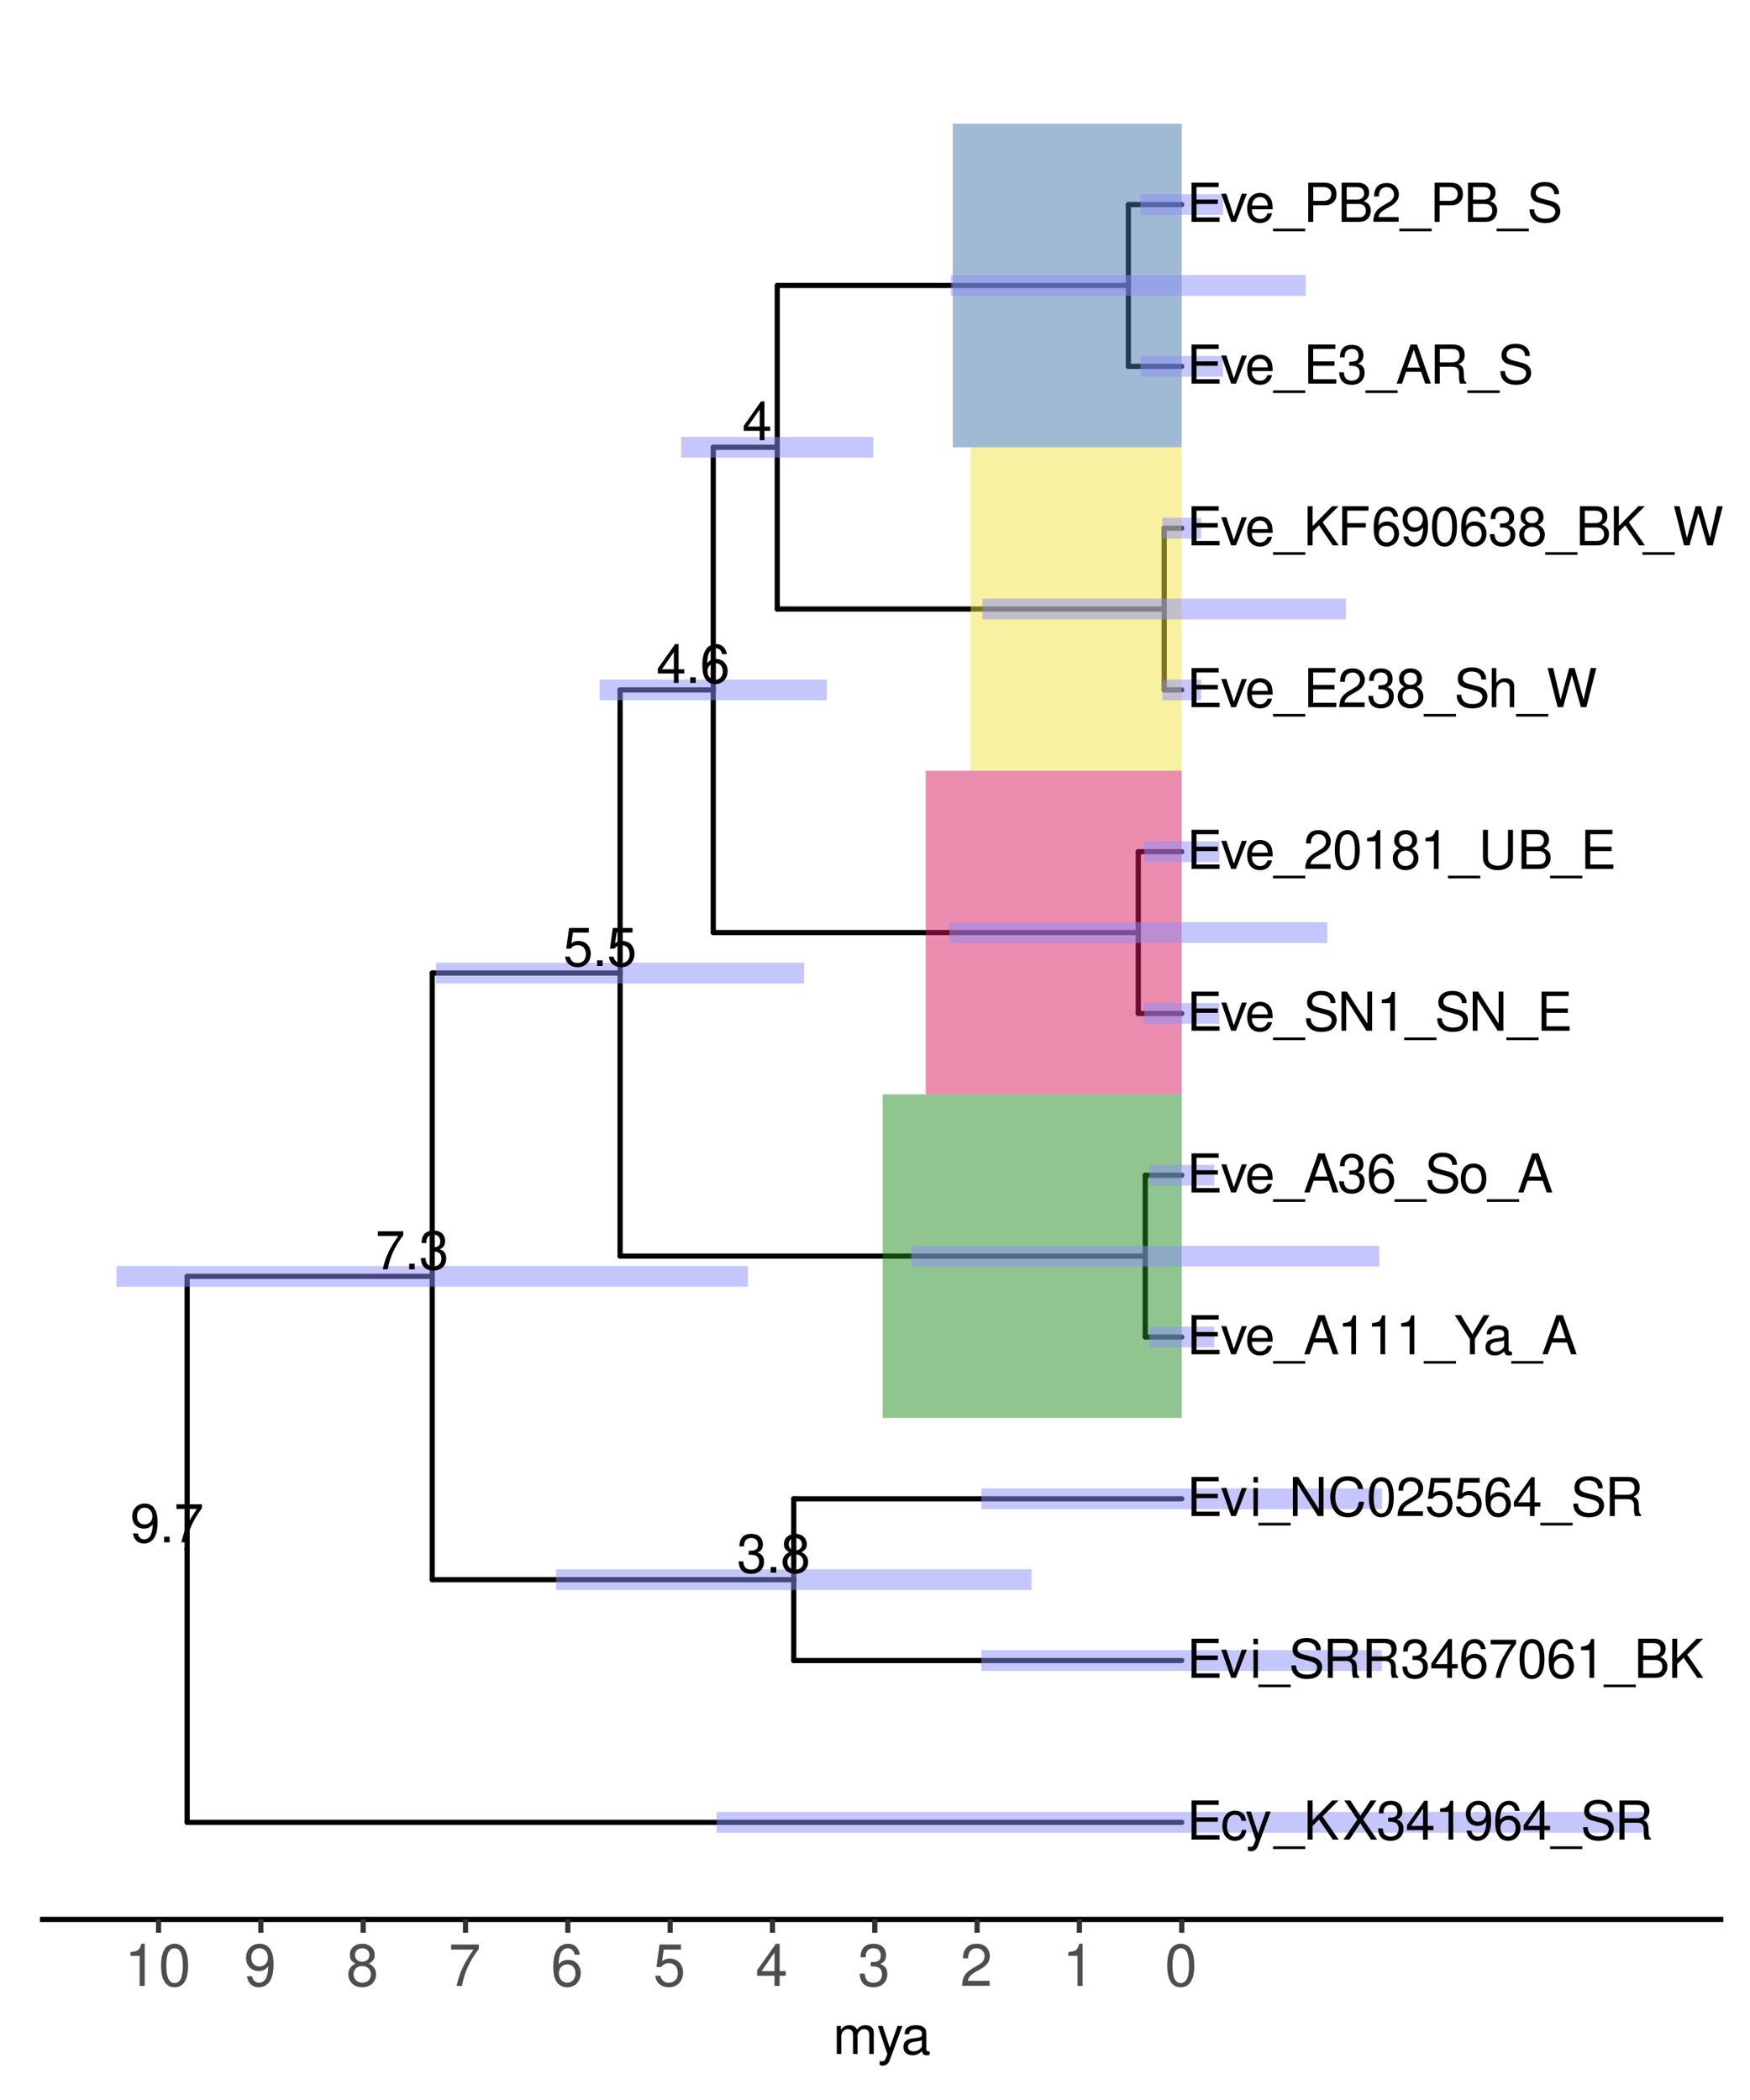 <?xml version="1.0" encoding="UTF-8"?>
<svg xmlns="http://www.w3.org/2000/svg" xmlns:xlink="http://www.w3.org/1999/xlink" width="360pt" height="432pt" viewBox="0 0 360 432" version="1.1">
<defs>
<g>
<symbol overflow="visible" id="glyph0-0">
<path style="stroke:none;" d=""/>
</symbol>
<symbol overflow="visible" id="glyph0-1">
<path style="stroke:none;" d="M 0.578 -1.828 C 0.766 -0.516 1.609 0.25 2.812 0.25 C 3.672 0.25 4.453 -0.172 4.922 -0.891 C 5.406 -1.672 5.625 -2.641 5.625 -4.094 C 5.625 -5.438 5.422 -6.281 4.953 -7 C 4.531 -7.641 3.844 -7.984 2.984 -7.984 C 1.484 -7.984 0.422 -6.875 0.422 -5.328 C 0.422 -3.859 1.406 -2.812 2.828 -2.812 C 3.562 -2.812 4.125 -3.078 4.625 -3.688 C 4.609 -1.703 3.984 -0.609 2.875 -0.609 C 2.188 -0.609 1.719 -1.047 1.562 -1.828 Z M 2.969 -7.141 C 3.875 -7.141 4.562 -6.375 4.562 -5.344 C 4.562 -4.359 3.906 -3.672 2.938 -3.672 C 2 -3.672 1.406 -4.344 1.406 -5.406 C 1.406 -6.406 2.062 -7.141 2.969 -7.141 Z M 2.969 -7.141 "/>
</symbol>
<symbol overflow="visible" id="glyph0-2">
<path style="stroke:none;" d="M 2.109 -1.156 L 0.969 -1.156 L 0.969 0 L 2.109 0 Z M 2.109 -1.156 "/>
</symbol>
<symbol overflow="visible" id="glyph0-3">
<path style="stroke:none;" d="M 5.75 -7.828 L 0.516 -7.828 L 0.516 -6.875 L 4.734 -6.875 C 2.875 -4.203 2.109 -2.578 1.531 0 L 2.562 0 C 3 -2.5 3.984 -4.656 5.75 -7.016 Z M 5.75 -7.828 "/>
</symbol>
<symbol overflow="visible" id="glyph0-4">
<path style="stroke:none;" d="M 2.438 -3.672 L 2.969 -3.672 C 4.031 -3.672 4.594 -3.188 4.594 -2.219 C 4.594 -1.219 3.984 -0.609 2.984 -0.609 C 1.906 -0.609 1.391 -1.156 1.328 -2.312 L 0.359 -2.312 C 0.391 -1.672 0.516 -1.266 0.703 -0.906 C 1.109 -0.125 1.859 0.25 2.938 0.25 C 4.547 0.25 5.594 -0.719 5.594 -2.234 C 5.594 -3.25 5.203 -3.797 4.266 -4.125 C 5 -4.438 5.359 -4.984 5.359 -5.781 C 5.359 -7.156 4.469 -7.984 2.969 -7.984 C 1.391 -7.984 0.547 -7.109 0.516 -5.406 L 1.484 -5.406 C 1.5 -5.906 1.547 -6.172 1.672 -6.422 C 1.891 -6.875 2.375 -7.141 2.984 -7.141 C 3.844 -7.141 4.359 -6.609 4.359 -5.75 C 4.359 -5.188 4.172 -4.844 3.734 -4.656 C 3.469 -4.547 3.109 -4.5 2.438 -4.5 Z M 2.438 -3.672 "/>
</symbol>
<symbol overflow="visible" id="glyph0-5">
<path style="stroke:none;" d="M 5.266 -7.828 L 1.219 -7.828 L 0.625 -3.562 L 1.531 -3.562 C 1.984 -4.109 2.359 -4.297 2.969 -4.297 C 4.016 -4.297 4.672 -3.578 4.672 -2.422 C 4.672 -1.297 4.016 -0.609 2.953 -0.609 C 2.109 -0.609 1.594 -1.031 1.359 -1.922 L 0.391 -1.922 C 0.516 -1.281 0.625 -0.969 0.859 -0.688 C 1.297 -0.094 2.094 0.25 2.984 0.25 C 4.562 0.25 5.672 -0.891 5.672 -2.547 C 5.672 -4.094 4.641 -5.156 3.141 -5.156 C 2.578 -5.156 2.141 -5.016 1.688 -4.688 L 2 -6.875 L 5.266 -6.875 Z M 5.266 -7.828 "/>
</symbol>
<symbol overflow="visible" id="glyph0-6">
<path style="stroke:none;" d="M 3.609 -1.938 L 3.609 0 L 4.578 0 L 4.578 -1.938 L 5.75 -1.938 L 5.75 -2.812 L 4.578 -2.812 L 4.578 -7.984 L 3.859 -7.984 L 0.312 -2.953 L 0.312 -1.938 Z M 3.609 -2.812 L 1.156 -2.812 L 3.609 -6.328 Z M 3.609 -2.812 "/>
</symbol>
<symbol overflow="visible" id="glyph0-7">
<path style="stroke:none;" d="M 5.5 -5.906 C 5.312 -7.219 4.469 -7.984 3.281 -7.984 C 2.422 -7.984 1.641 -7.562 1.188 -6.844 C 0.688 -6.062 0.469 -5.094 0.469 -3.641 C 0.469 -2.297 0.656 -1.453 1.141 -0.734 C 1.562 -0.094 2.25 0.25 3.109 0.25 C 4.594 0.25 5.672 -0.859 5.672 -2.422 C 5.672 -3.891 4.672 -4.922 3.266 -4.922 C 2.5 -4.922 1.891 -4.641 1.469 -4.047 C 1.484 -6.031 2.094 -7.125 3.219 -7.125 C 3.906 -7.125 4.375 -6.688 4.531 -5.906 Z M 3.141 -4.062 C 4.094 -4.062 4.672 -3.406 4.672 -2.344 C 4.672 -1.344 4.016 -0.609 3.109 -0.609 C 2.203 -0.609 1.531 -1.375 1.531 -2.391 C 1.531 -3.375 2.188 -4.062 3.141 -4.062 Z M 3.141 -4.062 "/>
</symbol>
<symbol overflow="visible" id="glyph0-8">
<path style="stroke:none;" d="M 4.312 -4.203 C 5.141 -4.703 5.391 -5.109 5.391 -5.859 C 5.391 -7.109 4.438 -7.984 3.031 -7.984 C 1.656 -7.984 0.688 -7.109 0.688 -5.859 C 0.688 -5.109 0.938 -4.719 1.75 -4.203 C 0.844 -3.75 0.406 -3.109 0.406 -2.219 C 0.406 -0.766 1.484 0.25 3.031 0.25 C 4.578 0.25 5.672 -0.766 5.672 -2.219 C 5.672 -3.109 5.219 -3.75 4.312 -4.203 Z M 3.031 -7.125 C 3.859 -7.125 4.391 -6.625 4.391 -5.828 C 4.391 -5.078 3.859 -4.578 3.031 -4.578 C 2.203 -4.578 1.672 -5.078 1.672 -5.859 C 1.672 -6.625 2.203 -7.125 3.031 -7.125 Z M 3.031 -3.766 C 4.016 -3.766 4.672 -3.125 4.672 -2.203 C 4.672 -1.234 4.016 -0.609 3.016 -0.609 C 2.062 -0.609 1.406 -1.266 1.406 -2.188 C 1.406 -3.141 2.062 -3.766 3.031 -3.766 Z M 3.031 -3.766 "/>
</symbol>
<symbol overflow="visible" id="glyph0-9">
<path style="stroke:none;" d="M 2.016 -3.672 L 6.406 -3.672 L 6.406 -4.578 L 2.016 -4.578 L 2.016 -7.141 L 6.578 -7.141 L 6.578 -8.047 L 1 -8.047 L 1 0 L 6.766 0 L 6.766 -0.906 L 2.016 -0.906 Z M 2.016 -3.672 "/>
</symbol>
<symbol overflow="visible" id="glyph0-10">
<path style="stroke:none;" d="M 3.141 0 L 5.375 -5.781 L 4.328 -5.781 L 2.703 -1.094 L 1.156 -5.781 L 0.109 -5.781 L 2.141 0 Z M 3.141 0 "/>
</symbol>
<symbol overflow="visible" id="glyph0-11">
<path style="stroke:none;" d="M 5.672 -2.578 C 5.672 -3.469 5.594 -4 5.438 -4.438 C 5.062 -5.375 4.172 -5.953 3.094 -5.953 C 1.484 -5.953 0.438 -4.734 0.438 -2.812 C 0.438 -0.906 1.438 0.25 3.078 0.25 C 4.391 0.25 5.312 -0.5 5.547 -1.75 L 4.625 -1.75 C 4.359 -1 3.844 -0.594 3.109 -0.594 C 2.516 -0.594 2.016 -0.859 1.719 -1.344 C 1.484 -1.672 1.406 -2.016 1.406 -2.578 Z M 1.422 -3.344 C 1.5 -4.406 2.156 -5.109 3.078 -5.109 C 4.016 -5.109 4.672 -4.375 4.672 -3.344 Z M 1.422 -3.344 "/>
</symbol>
<symbol overflow="visible" id="glyph0-12">
<path style="stroke:none;" d="M 6.391 1.391 L -0.25 1.391 L -0.25 1.938 L 6.391 1.938 Z M 6.391 1.391 "/>
</symbol>
<symbol overflow="visible" id="glyph0-13">
<path style="stroke:none;" d="M 5.234 -2.422 L 6.062 0 L 7.219 0 L 4.391 -8.047 L 3.062 -8.047 L 0.188 0 L 1.281 0 L 2.125 -2.422 Z M 4.953 -3.281 L 2.391 -3.281 L 3.719 -6.953 Z M 4.953 -3.281 "/>
</symbol>
<symbol overflow="visible" id="glyph0-14">
<path style="stroke:none;" d="M 2.859 -5.688 L 2.859 0 L 3.828 0 L 3.828 -7.984 L 3.188 -7.984 C 2.844 -6.766 2.625 -6.594 1.125 -6.391 L 1.125 -5.688 Z M 2.859 -5.688 "/>
</symbol>
<symbol overflow="visible" id="glyph0-15">
<path style="stroke:none;" d="M 4.281 -3.156 L 7.297 -8.047 L 6.078 -8.047 L 3.781 -4.125 L 1.406 -8.047 L 0.141 -8.047 L 3.25 -3.156 L 3.25 0 L 4.281 0 Z M 4.281 -3.156 "/>
</symbol>
<symbol overflow="visible" id="glyph0-16">
<path style="stroke:none;" d="M 5.906 -0.547 C 5.812 -0.516 5.766 -0.516 5.719 -0.516 C 5.391 -0.516 5.219 -0.688 5.219 -0.969 L 5.219 -4.375 C 5.219 -5.406 4.469 -5.953 3.031 -5.953 C 2.188 -5.953 1.516 -5.719 1.109 -5.281 C 0.844 -4.984 0.734 -4.656 0.719 -4.078 L 1.641 -4.078 C 1.719 -4.781 2.141 -5.109 3 -5.109 C 3.844 -5.109 4.297 -4.797 4.297 -4.234 L 4.297 -4 C 4.281 -3.594 4.094 -3.453 3.344 -3.359 C 2.031 -3.188 1.828 -3.141 1.484 -3 C 0.812 -2.719 0.469 -2.203 0.469 -1.453 C 0.469 -0.406 1.188 0.25 2.359 0.25 C 3.094 0.25 3.672 0 4.328 -0.594 C 4.391 0 4.688 0.25 5.281 0.25 C 5.484 0.25 5.594 0.234 5.906 0.156 Z M 4.297 -1.828 C 4.297 -1.516 4.203 -1.328 3.938 -1.078 C 3.562 -0.734 3.109 -0.547 2.562 -0.547 C 1.844 -0.547 1.422 -0.891 1.422 -1.484 C 1.422 -2.094 1.828 -2.391 2.812 -2.547 C 3.797 -2.672 3.984 -2.719 4.297 -2.859 Z M 4.297 -1.828 "/>
</symbol>
<symbol overflow="visible" id="glyph0-17">
<path style="stroke:none;" d="M 6.578 -5.688 C 6.578 -6.234 6.547 -6.391 6.375 -6.766 C 5.938 -7.703 5 -8.188 3.641 -8.188 C 1.859 -8.188 0.766 -7.281 0.766 -5.828 C 0.766 -4.844 1.297 -4.219 2.359 -3.938 L 4.359 -3.406 C 5.375 -3.141 5.828 -2.734 5.828 -2.109 C 5.828 -1.672 5.594 -1.234 5.266 -1 C 4.938 -0.766 4.438 -0.656 3.781 -0.656 C 2.891 -0.656 2.312 -0.859 1.922 -1.328 C 1.625 -1.672 1.484 -2.062 1.5 -2.562 L 0.531 -2.562 C 0.547 -1.828 0.688 -1.344 1 -0.891 C 1.562 -0.125 2.484 0.25 3.719 0.25 C 4.672 0.25 5.453 0.031 5.969 -0.359 C 6.516 -0.797 6.859 -1.516 6.859 -2.203 C 6.859 -3.203 6.234 -3.938 5.141 -4.234 L 3.125 -4.766 C 2.156 -5.031 1.797 -5.344 1.797 -5.969 C 1.797 -6.781 2.516 -7.328 3.594 -7.328 C 4.875 -7.328 5.594 -6.75 5.609 -5.688 Z M 6.578 -5.688 "/>
</symbol>
<symbol overflow="visible" id="glyph0-18">
<path style="stroke:none;" d="M 3 -5.953 C 1.375 -5.953 0.391 -4.797 0.391 -2.844 C 0.391 -0.891 1.375 0.25 3.016 0.25 C 4.656 0.25 5.641 -0.906 5.641 -2.812 C 5.641 -4.812 4.688 -5.953 3 -5.953 Z M 3.016 -5.109 C 4.047 -5.109 4.672 -4.25 4.672 -2.812 C 4.672 -1.453 4.031 -0.594 3.016 -0.594 C 1.984 -0.594 1.359 -1.453 1.359 -2.844 C 1.359 -4.25 1.984 -5.109 3.016 -5.109 Z M 3.016 -5.109 "/>
</symbol>
<symbol overflow="visible" id="glyph0-19">
<path style="stroke:none;" d="M 5.594 -0.969 L 1.469 -0.969 C 1.562 -1.625 1.922 -2.047 2.891 -2.625 L 3.984 -3.25 C 5.078 -3.859 5.641 -4.672 5.641 -5.656 C 5.641 -6.312 5.375 -6.938 4.922 -7.375 C 4.453 -7.781 3.875 -7.984 3.141 -7.984 C 2.141 -7.984 1.406 -7.641 0.969 -6.953 C 0.703 -6.531 0.578 -6.031 0.547 -5.219 L 1.531 -5.219 C 1.562 -5.766 1.625 -6.094 1.75 -6.359 C 2.016 -6.844 2.516 -7.141 3.109 -7.141 C 3.984 -7.141 4.656 -6.5 4.656 -5.641 C 4.656 -5 4.281 -4.438 3.594 -4.047 L 2.578 -3.453 C 0.938 -2.5 0.469 -1.75 0.375 -0.016 L 5.594 -0.016 Z M 5.594 -0.969 "/>
</symbol>
<symbol overflow="visible" id="glyph0-20">
<path style="stroke:none;" d="M 0.766 -8.047 L 0.766 0 L 1.688 0 L 1.688 -3.188 C 1.688 -4.375 2.312 -5.141 3.266 -5.141 C 3.562 -5.141 3.859 -5.062 4.078 -4.891 C 4.344 -4.688 4.453 -4.422 4.453 -4.016 L 4.453 0 L 5.375 0 L 5.375 -4.375 C 5.375 -5.344 4.672 -5.953 3.547 -5.953 C 2.734 -5.953 2.234 -5.703 1.688 -5 L 1.688 -8.047 Z M 0.766 -8.047 "/>
</symbol>
<symbol overflow="visible" id="glyph0-21">
<path style="stroke:none;" d="M 8.219 0 L 10.266 -8.047 L 9.109 -8.047 L 7.641 -1.516 L 5.797 -8.047 L 4.688 -8.047 L 2.906 -1.516 L 1.391 -8.047 L 0.25 -8.047 L 2.312 0 L 3.438 0 L 5.234 -6.609 L 7.094 0 Z M 8.219 0 "/>
</symbol>
<symbol overflow="visible" id="glyph0-22">
<path style="stroke:none;" d="M 2.062 -3.469 L 4.703 -3.469 C 5.625 -3.469 6.031 -3.031 6.031 -2.031 L 6.016 -1.312 C 6.016 -0.812 6.109 -0.328 6.25 0 L 7.5 0 L 7.5 -0.25 C 7.109 -0.516 7.031 -0.812 7.016 -1.875 C 7 -3.203 6.797 -3.594 5.922 -3.984 C 6.828 -4.438 7.188 -4.969 7.188 -5.906 C 7.188 -7.297 6.328 -8.047 4.734 -8.047 L 1.031 -8.047 L 1.031 0 L 2.062 0 Z M 2.062 -4.375 L 2.062 -7.141 L 4.547 -7.141 C 5.109 -7.141 5.453 -7.062 5.703 -6.844 C 5.969 -6.609 6.125 -6.234 6.125 -5.766 C 6.125 -4.812 5.641 -4.375 4.547 -4.375 Z M 2.062 -4.375 "/>
</symbol>
<symbol overflow="visible" id="glyph0-23">
<path style="stroke:none;" d="M 7.141 -8.047 L 6.172 -8.047 L 6.172 -1.469 L 1.953 -8.047 L 0.844 -8.047 L 0.844 0 L 1.812 0 L 1.812 -6.531 L 5.969 0 L 7.141 0 Z M 7.141 -8.047 "/>
</symbol>
<symbol overflow="visible" id="glyph0-24">
<path style="stroke:none;" d="M 2.031 -3.406 L 4.562 -3.406 C 5.188 -3.406 5.688 -3.594 6.125 -3.984 C 6.609 -4.438 6.812 -4.953 6.812 -5.688 C 6.812 -7.203 5.922 -8.047 4.328 -8.047 L 1 -8.047 L 1 0 L 2.031 0 Z M 2.031 -4.312 L 2.031 -7.141 L 4.172 -7.141 C 5.156 -7.141 5.75 -6.609 5.75 -5.734 C 5.75 -4.844 5.156 -4.312 4.172 -4.312 Z M 2.031 -4.312 "/>
</symbol>
<symbol overflow="visible" id="glyph0-25">
<path style="stroke:none;" d="M 0.875 0 L 4.5 0 C 5.266 0 5.828 -0.203 6.266 -0.672 C 6.656 -1.094 6.875 -1.672 6.875 -2.297 C 6.875 -3.266 6.438 -3.859 5.406 -4.25 C 6.156 -4.594 6.531 -5.188 6.531 -6.016 C 6.531 -6.609 6.312 -7.109 5.891 -7.484 C 5.453 -7.875 4.922 -8.047 4.141 -8.047 L 0.875 -8.047 Z M 1.906 -4.578 L 1.906 -7.141 L 3.891 -7.141 C 4.469 -7.141 4.781 -7.062 5.062 -6.859 C 5.344 -6.641 5.5 -6.312 5.5 -5.859 C 5.5 -5.422 5.344 -5.094 5.062 -4.875 C 4.781 -4.656 4.469 -4.578 3.891 -4.578 Z M 1.906 -0.906 L 1.906 -3.672 L 4.406 -3.672 C 5.312 -3.672 5.859 -3.156 5.859 -2.281 C 5.859 -1.422 5.312 -0.906 4.406 -0.906 Z M 1.906 -0.906 "/>
</symbol>
<symbol overflow="visible" id="glyph0-26">
<path style="stroke:none;" d="M 3.031 -7.984 C 2.312 -7.984 1.641 -7.656 1.234 -7.109 C 0.734 -6.406 0.469 -5.344 0.469 -3.859 C 0.469 -1.172 1.359 0.25 3.031 0.25 C 4.688 0.25 5.594 -1.172 5.594 -3.797 C 5.594 -5.344 5.359 -6.391 4.844 -7.109 C 4.438 -7.672 3.781 -7.984 3.031 -7.984 Z M 3.031 -7.125 C 4.094 -7.125 4.609 -6.047 4.609 -3.891 C 4.609 -1.609 4.094 -0.547 3.016 -0.547 C 1.984 -0.547 1.469 -1.656 1.469 -3.859 C 1.469 -6.047 1.984 -7.125 3.031 -7.125 Z M 3.031 -7.125 "/>
</symbol>
<symbol overflow="visible" id="glyph0-27">
<path style="stroke:none;" d="M 6.094 -8.047 L 6.094 -2.391 C 6.094 -1.312 5.312 -0.656 4.016 -0.656 C 3.422 -0.656 2.938 -0.797 2.547 -1.078 C 2.156 -1.375 1.969 -1.797 1.969 -2.391 L 1.969 -8.047 L 0.938 -8.047 L 0.938 -2.391 C 0.938 -0.766 2.109 0.25 4.016 0.25 C 5.906 0.25 7.125 -0.781 7.125 -2.391 L 7.125 -8.047 Z M 6.094 -8.047 "/>
</symbol>
<symbol overflow="visible" id="glyph0-28">
<path style="stroke:none;" d="M 1.906 -2.812 L 3.219 -4.125 L 6.047 0 L 7.266 0 L 3.953 -4.766 L 7.234 -8.047 L 5.906 -8.047 L 1.906 -3.984 L 1.906 -8.047 L 0.875 -8.047 L 0.875 0 L 1.906 0 Z M 1.906 -2.812 "/>
</symbol>
<symbol overflow="visible" id="glyph0-29">
<path style="stroke:none;" d="M 2.016 -3.672 L 5.859 -3.672 L 5.859 -4.578 L 2.016 -4.578 L 2.016 -7.141 L 6.391 -7.141 L 6.391 -8.047 L 1 -8.047 L 1 0 L 2.016 0 Z M 2.016 -3.672 "/>
</symbol>
<symbol overflow="visible" id="glyph0-30">
<path style="stroke:none;" d="M 1.656 -5.781 L 0.734 -5.781 L 0.734 0 L 1.656 0 Z M 1.656 -8.047 L 0.734 -8.047 L 0.734 -6.891 L 1.656 -6.891 Z M 1.656 -8.047 "/>
</symbol>
<symbol overflow="visible" id="glyph0-31">
<path style="stroke:none;" d="M 5.203 -3.844 C 5.156 -4.406 5.031 -4.766 4.812 -5.094 C 4.422 -5.641 3.719 -5.953 2.922 -5.953 C 1.344 -5.953 0.344 -4.719 0.344 -2.797 C 0.344 -0.922 1.344 0.25 2.906 0.25 C 4.281 0.25 5.156 -0.578 5.266 -1.984 L 4.344 -1.984 C 4.188 -1.062 3.719 -0.594 2.922 -0.594 C 1.906 -0.594 1.297 -1.422 1.297 -2.797 C 1.297 -4.234 1.906 -5.109 2.906 -5.109 C 3.672 -5.109 4.172 -4.656 4.281 -3.844 Z M 5.203 -3.844 "/>
</symbol>
<symbol overflow="visible" id="glyph0-32">
<path style="stroke:none;" d="M 4.281 -5.781 L 2.688 -1.281 L 1.203 -5.781 L 0.219 -5.781 L 2.172 0.016 L 1.828 0.938 C 1.672 1.344 1.469 1.5 1.078 1.5 C 0.922 1.5 0.797 1.484 0.594 1.438 L 0.594 2.266 C 0.781 2.359 0.969 2.406 1.219 2.406 C 1.516 2.406 1.828 2.312 2.078 2.125 C 2.359 1.922 2.531 1.672 2.703 1.219 L 5.281 -5.781 Z M 4.281 -5.781 "/>
</symbol>
<symbol overflow="visible" id="glyph0-33">
<path style="stroke:none;" d="M 4.312 -4.125 L 7.031 -8.047 L 5.812 -8.047 L 3.734 -4.891 L 1.672 -8.047 L 0.422 -8.047 L 3.094 -4.125 L 0.25 0 L 1.484 0 L 3.703 -3.359 L 5.906 0 L 7.172 0 Z M 4.312 -4.125 "/>
</symbol>
<symbol overflow="visible" id="glyph0-34">
<path style="stroke:none;" d="M 7.312 -5.562 C 7 -7.328 5.969 -8.188 4.203 -8.188 C 3.125 -8.188 2.25 -7.844 1.656 -7.188 C 0.922 -6.391 0.531 -5.234 0.531 -3.938 C 0.531 -2.609 0.938 -1.469 1.688 -0.688 C 2.312 -0.047 3.109 0.25 4.172 0.25 C 6.125 0.25 7.234 -0.812 7.484 -2.938 L 6.422 -2.938 C 6.328 -2.391 6.219 -2.016 6.047 -1.688 C 5.719 -1.031 5.031 -0.656 4.172 -0.656 C 2.578 -0.656 1.562 -1.938 1.562 -3.938 C 1.562 -6.016 2.516 -7.281 4.094 -7.281 C 4.734 -7.281 5.344 -7.094 5.672 -6.766 C 5.969 -6.5 6.141 -6.172 6.266 -5.562 Z M 7.312 -5.562 "/>
</symbol>
<symbol overflow="visible" id="glyph1-0">
<path style="stroke:none;" d=""/>
</symbol>
<symbol overflow="visible" id="glyph1-1">
<path style="stroke:none;" d="M 3.109 -6.188 L 3.109 0 L 4.156 0 L 4.156 -8.672 L 3.469 -8.672 C 3.094 -7.344 2.859 -7.156 1.219 -6.953 L 1.219 -6.188 Z M 3.109 -6.188 "/>
</symbol>
<symbol overflow="visible" id="glyph1-2">
<path style="stroke:none;" d="M 3.297 -8.672 C 2.516 -8.672 1.781 -8.312 1.344 -7.734 C 0.797 -6.953 0.516 -5.812 0.516 -4.203 C 0.516 -1.266 1.469 0.281 3.297 0.281 C 5.094 0.281 6.078 -1.266 6.078 -4.125 C 6.078 -5.812 5.812 -6.938 5.25 -7.734 C 4.812 -8.328 4.109 -8.672 3.297 -8.672 Z M 3.297 -7.734 C 4.438 -7.734 5 -6.578 5 -4.219 C 5 -1.75 4.453 -0.594 3.281 -0.594 C 2.156 -0.594 1.594 -1.797 1.594 -4.188 C 1.594 -6.578 2.156 -7.734 3.297 -7.734 Z M 3.297 -7.734 "/>
</symbol>
<symbol overflow="visible" id="glyph1-3">
<path style="stroke:none;" d="M 0.641 -1.984 C 0.844 -0.562 1.75 0.281 3.047 0.281 C 4 0.281 4.844 -0.188 5.344 -0.953 C 5.875 -1.812 6.109 -2.875 6.109 -4.438 C 6.109 -5.906 5.891 -6.828 5.391 -7.594 C 4.922 -8.297 4.172 -8.672 3.234 -8.672 C 1.625 -8.672 0.453 -7.469 0.453 -5.781 C 0.453 -4.188 1.531 -3.062 3.078 -3.062 C 3.875 -3.062 4.469 -3.344 5.016 -4.016 C 5 -1.844 4.328 -0.656 3.125 -0.656 C 2.375 -0.656 1.859 -1.141 1.688 -1.984 Z M 3.234 -7.75 C 4.219 -7.75 4.953 -6.922 4.953 -5.812 C 4.953 -4.734 4.234 -4 3.188 -4 C 2.172 -4 1.531 -4.719 1.531 -5.875 C 1.531 -6.953 2.25 -7.75 3.234 -7.75 Z M 3.234 -7.75 "/>
</symbol>
<symbol overflow="visible" id="glyph1-4">
<path style="stroke:none;" d="M 4.688 -4.578 C 5.578 -5.109 5.859 -5.547 5.859 -6.359 C 5.859 -7.734 4.812 -8.672 3.297 -8.672 C 1.797 -8.672 0.75 -7.734 0.75 -6.375 C 0.75 -5.547 1.016 -5.125 1.891 -4.578 C 0.922 -4.078 0.438 -3.375 0.438 -2.406 C 0.438 -0.828 1.609 0.281 3.297 0.281 C 4.984 0.281 6.156 -0.828 6.156 -2.406 C 6.156 -3.375 5.672 -4.078 4.688 -4.578 Z M 3.297 -7.734 C 4.203 -7.734 4.781 -7.203 4.781 -6.344 C 4.781 -5.516 4.188 -4.984 3.297 -4.984 C 2.406 -4.984 1.828 -5.516 1.828 -6.359 C 1.828 -7.203 2.406 -7.734 3.297 -7.734 Z M 3.297 -4.094 C 4.359 -4.094 5.078 -3.391 5.078 -2.391 C 5.078 -1.344 4.375 -0.656 3.281 -0.656 C 2.25 -0.656 1.531 -1.375 1.531 -2.375 C 1.531 -3.406 2.234 -4.094 3.297 -4.094 Z M 3.297 -4.094 "/>
</symbol>
<symbol overflow="visible" id="glyph1-5">
<path style="stroke:none;" d="M 6.234 -8.516 L 0.547 -8.516 L 0.547 -7.469 L 5.141 -7.469 C 3.125 -4.578 2.297 -2.797 1.656 0 L 2.781 0 C 3.25 -2.719 4.312 -5.062 6.234 -7.625 Z M 6.234 -8.516 "/>
</symbol>
<symbol overflow="visible" id="glyph1-6">
<path style="stroke:none;" d="M 5.969 -6.422 C 5.766 -7.844 4.859 -8.672 3.562 -8.672 C 2.625 -8.672 1.781 -8.219 1.281 -7.438 C 0.75 -6.594 0.516 -5.531 0.516 -3.953 C 0.516 -2.5 0.719 -1.578 1.234 -0.797 C 1.688 -0.094 2.438 0.281 3.375 0.281 C 4.984 0.281 6.156 -0.938 6.156 -2.625 C 6.156 -4.219 5.078 -5.359 3.547 -5.359 C 2.719 -5.359 2.047 -5.047 1.594 -4.406 C 1.609 -6.547 2.281 -7.734 3.484 -7.734 C 4.234 -7.734 4.75 -7.266 4.922 -6.422 Z M 3.422 -4.422 C 4.438 -4.422 5.078 -3.703 5.078 -2.547 C 5.078 -1.453 4.359 -0.656 3.391 -0.656 C 2.406 -0.656 1.656 -1.484 1.656 -2.594 C 1.656 -3.672 2.375 -4.422 3.422 -4.422 Z M 3.422 -4.422 "/>
</symbol>
<symbol overflow="visible" id="glyph1-7">
<path style="stroke:none;" d="M 5.719 -8.516 L 1.312 -8.516 L 0.688 -3.875 L 1.656 -3.875 C 2.141 -4.469 2.562 -4.672 3.234 -4.672 C 4.375 -4.672 5.078 -3.891 5.078 -2.625 C 5.078 -1.406 4.375 -0.656 3.219 -0.656 C 2.297 -0.656 1.734 -1.125 1.469 -2.094 L 0.422 -2.094 C 0.562 -1.391 0.688 -1.062 0.938 -0.75 C 1.422 -0.094 2.281 0.281 3.234 0.281 C 4.953 0.281 6.156 -0.969 6.156 -2.766 C 6.156 -4.453 5.047 -5.609 3.406 -5.609 C 2.812 -5.609 2.328 -5.453 1.844 -5.094 L 2.172 -7.469 L 5.719 -7.469 Z M 5.719 -8.516 "/>
</symbol>
<symbol overflow="visible" id="glyph1-8">
<path style="stroke:none;" d="M 3.922 -2.094 L 3.922 0 L 4.984 0 L 4.984 -2.094 L 6.234 -2.094 L 6.234 -3.047 L 4.984 -3.047 L 4.984 -8.672 L 4.203 -8.672 L 0.344 -3.219 L 0.344 -2.094 Z M 3.922 -3.047 L 1.266 -3.047 L 3.922 -6.875 Z M 3.922 -3.047 "/>
</symbol>
<symbol overflow="visible" id="glyph1-9">
<path style="stroke:none;" d="M 2.656 -4 L 3.234 -4 C 4.375 -4 4.984 -3.453 4.984 -2.406 C 4.984 -1.312 4.328 -0.656 3.234 -0.656 C 2.078 -0.656 1.516 -1.25 1.438 -2.516 L 0.391 -2.516 C 0.438 -1.828 0.547 -1.375 0.75 -0.984 C 1.203 -0.141 2.031 0.281 3.188 0.281 C 4.938 0.281 6.078 -0.781 6.078 -2.422 C 6.078 -3.531 5.656 -4.125 4.625 -4.484 C 5.422 -4.812 5.812 -5.406 5.812 -6.281 C 5.812 -7.781 4.844 -8.672 3.234 -8.672 C 1.516 -8.672 0.594 -7.719 0.562 -5.875 L 1.625 -5.875 C 1.625 -6.406 1.688 -6.703 1.812 -6.969 C 2.047 -7.469 2.578 -7.75 3.234 -7.75 C 4.172 -7.75 4.734 -7.188 4.734 -6.25 C 4.734 -5.641 4.531 -5.266 4.062 -5.062 C 3.766 -4.938 3.391 -4.891 2.656 -4.891 Z M 2.656 -4 "/>
</symbol>
<symbol overflow="visible" id="glyph1-10">
<path style="stroke:none;" d="M 6.078 -1.047 L 1.594 -1.047 C 1.703 -1.766 2.094 -2.219 3.125 -2.859 L 4.328 -3.531 C 5.516 -4.188 6.125 -5.078 6.125 -6.141 C 6.125 -6.859 5.844 -7.531 5.344 -8 C 4.844 -8.453 4.219 -8.672 3.406 -8.672 C 2.328 -8.672 1.531 -8.297 1.062 -7.547 C 0.75 -7.094 0.625 -6.547 0.594 -5.672 L 1.656 -5.672 C 1.688 -6.266 1.766 -6.609 1.906 -6.906 C 2.188 -7.422 2.734 -7.75 3.375 -7.75 C 4.328 -7.75 5.047 -7.062 5.047 -6.125 C 5.047 -5.422 4.656 -4.828 3.906 -4.391 L 2.797 -3.75 C 1.016 -2.719 0.5 -1.906 0.406 -0.016 L 6.078 -0.016 Z M 6.078 -1.047 "/>
</symbol>
<symbol overflow="visible" id="glyph2-0">
<path style="stroke:none;" d=""/>
</symbol>
<symbol overflow="visible" id="glyph2-1">
<path style="stroke:none;" d="M 0.766 -5.766 L 0.766 0 L 1.688 0 L 1.688 -3.625 C 1.688 -4.453 2.297 -5.125 3.047 -5.125 C 3.734 -5.125 4.109 -4.703 4.109 -3.969 L 4.109 0 L 5.031 0 L 5.031 -3.625 C 5.031 -4.453 5.641 -5.125 6.391 -5.125 C 7.062 -5.125 7.453 -4.703 7.453 -3.969 L 7.453 0 L 8.375 0 L 8.375 -4.328 C 8.375 -5.359 7.781 -5.922 6.703 -5.922 C 5.938 -5.922 5.484 -5.703 4.938 -5.047 C 4.594 -5.672 4.141 -5.922 3.391 -5.922 C 2.625 -5.922 2.094 -5.641 1.609 -4.953 L 1.609 -5.766 Z M 0.766 -5.766 "/>
</symbol>
<symbol overflow="visible" id="glyph2-2">
<path style="stroke:none;" d="M 4.266 -5.766 L 2.672 -1.281 L 1.203 -5.766 L 0.219 -5.766 L 2.172 0.016 L 1.812 0.938 C 1.656 1.344 1.469 1.5 1.078 1.5 C 0.922 1.5 0.797 1.469 0.594 1.438 L 0.594 2.25 C 0.781 2.359 0.969 2.391 1.203 2.391 C 1.5 2.391 1.828 2.297 2.062 2.125 C 2.359 1.906 2.516 1.672 2.688 1.203 L 5.266 -5.766 Z M 4.266 -5.766 "/>
</symbol>
<symbol overflow="visible" id="glyph2-3">
<path style="stroke:none;" d="M 5.891 -0.531 C 5.781 -0.516 5.734 -0.516 5.688 -0.516 C 5.375 -0.516 5.188 -0.688 5.188 -0.969 L 5.188 -4.359 C 5.188 -5.375 4.438 -5.922 3.031 -5.922 C 2.172 -5.922 1.5 -5.688 1.109 -5.266 C 0.844 -4.969 0.734 -4.625 0.719 -4.062 L 1.641 -4.062 C 1.719 -4.766 2.141 -5.078 2.984 -5.078 C 3.828 -5.078 4.281 -4.781 4.281 -4.219 L 4.281 -3.984 C 4.266 -3.594 4.062 -3.438 3.328 -3.344 C 2.031 -3.172 1.828 -3.141 1.469 -2.984 C 0.797 -2.703 0.469 -2.203 0.469 -1.453 C 0.469 -0.406 1.188 0.25 2.359 0.25 C 3.078 0.25 3.656 0 4.312 -0.594 C 4.375 0 4.656 0.25 5.266 0.25 C 5.453 0.25 5.578 0.234 5.891 0.156 Z M 4.281 -1.812 C 4.281 -1.5 4.188 -1.312 3.922 -1.062 C 3.547 -0.719 3.094 -0.547 2.547 -0.547 C 1.844 -0.547 1.422 -0.891 1.422 -1.469 C 1.422 -2.078 1.812 -2.391 2.812 -2.531 C 3.781 -2.656 3.969 -2.703 4.281 -2.844 Z M 4.281 -1.812 "/>
</symbol>
</g>
<clipPath id="clip1">
  <path d="M 8.219 5.48 L 354.52 5.48 L 354.52 394.852 L 8.219 394.852 Z M 8.219 5.48 "/>
</clipPath>
<clipPath id="clip2">
  <path d="M 245 104 L 354.52 104 L 354.52 115 L 245 115 Z M 245 104 "/>
</clipPath>
</defs>
<g id="surface855">
<rect x="0" y="0" width="360" height="432" style="fill:rgb(100%,100%,100%);fill-opacity:1;stroke:none;"/>
<rect x="0" y="0" width="360" height="432" style="fill:rgb(100%,100%,100%);fill-opacity:1;stroke:none;"/>
<path style="fill:none;stroke-width:1.067;stroke-linecap:round;stroke-linejoin:round;stroke:rgb(100%,100%,100%);stroke-opacity:1;stroke-miterlimit:10;" d="M 0 432 L 360 432 L 360 0 L 0 0 Z M 0 432 "/>
<g clip-path="url(#clip1)" clip-rule="nonzero">
<path style="fill-rule:nonzero;fill:rgb(100%,100%,100%);fill-opacity:1;stroke-width:1.067;stroke-linecap:round;stroke-linejoin:round;stroke:rgb(100%,100%,100%);stroke-opacity:1;stroke-miterlimit:10;" d="M 8.219 394.848 L 354.52 394.848 L 354.52 5.477 L 8.219 5.477 Z M 8.219 394.848 "/>
</g>
<path style="fill:none;stroke-width:1.067;stroke-linecap:round;stroke-linejoin:round;stroke:rgb(0%,0%,0%);stroke-opacity:1;stroke-miterlimit:10;" d="M 235.594 275.043 L 243.102 275.043 "/>
<path style="fill:none;stroke-width:1.067;stroke-linecap:round;stroke-linejoin:round;stroke:rgb(0%,0%,0%);stroke-opacity:1;stroke-miterlimit:10;" d="M 235.594 241.766 L 243.102 241.766 "/>
<path style="fill:none;stroke-width:1.067;stroke-linecap:round;stroke-linejoin:round;stroke:rgb(0%,0%,0%);stroke-opacity:1;stroke-miterlimit:10;" d="M 239.492 141.926 L 243.102 141.926 "/>
<path style="fill:none;stroke-width:1.067;stroke-linecap:round;stroke-linejoin:round;stroke:rgb(0%,0%,0%);stroke-opacity:1;stroke-miterlimit:10;" d="M 232.117 75.367 L 243.102 75.367 "/>
<path style="fill:none;stroke-width:1.067;stroke-linecap:round;stroke-linejoin:round;stroke:rgb(0%,0%,0%);stroke-opacity:1;stroke-miterlimit:10;" d="M 234.16 208.484 L 243.102 208.484 "/>
<path style="fill:none;stroke-width:1.067;stroke-linecap:round;stroke-linejoin:round;stroke:rgb(0%,0%,0%);stroke-opacity:1;stroke-miterlimit:10;" d="M 232.117 42.086 L 243.102 42.086 "/>
<path style="fill:none;stroke-width:1.067;stroke-linecap:round;stroke-linejoin:round;stroke:rgb(0%,0%,0%);stroke-opacity:1;stroke-miterlimit:10;" d="M 234.16 175.203 L 243.102 175.203 "/>
<path style="fill:none;stroke-width:1.067;stroke-linecap:round;stroke-linejoin:round;stroke:rgb(0%,0%,0%);stroke-opacity:1;stroke-miterlimit:10;" d="M 239.492 108.645 L 243.102 108.645 "/>
<path style="fill:none;stroke-width:1.067;stroke-linecap:round;stroke-linejoin:round;stroke:rgb(0%,0%,0%);stroke-opacity:1;stroke-miterlimit:10;" d="M 163.289 341.602 L 243.102 341.602 "/>
<path style="fill:none;stroke-width:1.067;stroke-linecap:round;stroke-linejoin:round;stroke:rgb(0%,0%,0%);stroke-opacity:1;stroke-miterlimit:10;" d="M 38.496 374.883 L 243.102 374.883 "/>
<path style="fill:none;stroke-width:1.067;stroke-linecap:round;stroke-linejoin:round;stroke:rgb(0%,0%,0%);stroke-opacity:1;stroke-miterlimit:10;" d="M 163.289 308.324 L 243.102 308.324 "/>
<path style="fill:none;stroke-width:1.067;stroke-linecap:round;stroke-linejoin:round;stroke:rgb(0%,0%,0%);stroke-opacity:1;stroke-miterlimit:10;" d="M 38.496 318.723 L 38.496 318.723 "/>
<path style="fill:none;stroke-width:1.067;stroke-linecap:round;stroke-linejoin:round;stroke:rgb(0%,0%,0%);stroke-opacity:1;stroke-miterlimit:10;" d="M 38.496 262.562 L 88.914 262.562 "/>
<path style="fill:none;stroke-width:1.067;stroke-linecap:round;stroke-linejoin:round;stroke:rgb(0%,0%,0%);stroke-opacity:1;stroke-miterlimit:10;" d="M 88.914 200.164 L 127.562 200.164 "/>
<path style="fill:none;stroke-width:1.067;stroke-linecap:round;stroke-linejoin:round;stroke:rgb(0%,0%,0%);stroke-opacity:1;stroke-miterlimit:10;" d="M 127.562 258.402 L 235.594 258.402 "/>
<path style="fill:none;stroke-width:1.067;stroke-linecap:round;stroke-linejoin:round;stroke:rgb(0%,0%,0%);stroke-opacity:1;stroke-miterlimit:10;" d="M 127.562 141.926 L 146.727 141.926 "/>
<path style="fill:none;stroke-width:1.067;stroke-linecap:round;stroke-linejoin:round;stroke:rgb(0%,0%,0%);stroke-opacity:1;stroke-miterlimit:10;" d="M 146.727 92.008 L 159.895 92.008 "/>
<path style="fill:none;stroke-width:1.067;stroke-linecap:round;stroke-linejoin:round;stroke:rgb(0%,0%,0%);stroke-opacity:1;stroke-miterlimit:10;" d="M 159.895 125.285 L 239.492 125.285 "/>
<path style="fill:none;stroke-width:1.067;stroke-linecap:round;stroke-linejoin:round;stroke:rgb(0%,0%,0%);stroke-opacity:1;stroke-miterlimit:10;" d="M 159.895 58.727 L 232.117 58.727 "/>
<path style="fill:none;stroke-width:1.067;stroke-linecap:round;stroke-linejoin:round;stroke:rgb(0%,0%,0%);stroke-opacity:1;stroke-miterlimit:10;" d="M 146.727 191.844 L 234.16 191.844 "/>
<path style="fill:none;stroke-width:1.067;stroke-linecap:round;stroke-linejoin:round;stroke:rgb(0%,0%,0%);stroke-opacity:1;stroke-miterlimit:10;" d="M 88.914 324.961 L 163.289 324.961 "/>
<path style="fill:none;stroke-width:1.067;stroke-linecap:round;stroke-linejoin:round;stroke:rgb(0%,0%,0%);stroke-opacity:1;stroke-miterlimit:10;" d="M 235.594 258.402 L 235.594 275.043 "/>
<path style="fill:none;stroke-width:1.067;stroke-linecap:round;stroke-linejoin:round;stroke:rgb(0%,0%,0%);stroke-opacity:1;stroke-miterlimit:10;" d="M 235.594 258.402 L 235.594 241.766 "/>
<path style="fill:none;stroke-width:1.067;stroke-linecap:round;stroke-linejoin:round;stroke:rgb(0%,0%,0%);stroke-opacity:1;stroke-miterlimit:10;" d="M 239.492 125.285 L 239.492 141.926 "/>
<path style="fill:none;stroke-width:1.067;stroke-linecap:round;stroke-linejoin:round;stroke:rgb(0%,0%,0%);stroke-opacity:1;stroke-miterlimit:10;" d="M 232.117 58.727 L 232.117 75.367 "/>
<path style="fill:none;stroke-width:1.067;stroke-linecap:round;stroke-linejoin:round;stroke:rgb(0%,0%,0%);stroke-opacity:1;stroke-miterlimit:10;" d="M 234.16 191.844 L 234.16 208.484 "/>
<path style="fill:none;stroke-width:1.067;stroke-linecap:round;stroke-linejoin:round;stroke:rgb(0%,0%,0%);stroke-opacity:1;stroke-miterlimit:10;" d="M 232.117 58.727 L 232.117 42.086 "/>
<path style="fill:none;stroke-width:1.067;stroke-linecap:round;stroke-linejoin:round;stroke:rgb(0%,0%,0%);stroke-opacity:1;stroke-miterlimit:10;" d="M 234.16 191.844 L 234.16 175.203 "/>
<path style="fill:none;stroke-width:1.067;stroke-linecap:round;stroke-linejoin:round;stroke:rgb(0%,0%,0%);stroke-opacity:1;stroke-miterlimit:10;" d="M 239.492 125.285 L 239.492 108.645 "/>
<path style="fill:none;stroke-width:1.067;stroke-linecap:round;stroke-linejoin:round;stroke:rgb(0%,0%,0%);stroke-opacity:1;stroke-miterlimit:10;" d="M 163.289 324.961 L 163.289 341.602 "/>
<path style="fill:none;stroke-width:1.067;stroke-linecap:round;stroke-linejoin:round;stroke:rgb(0%,0%,0%);stroke-opacity:1;stroke-miterlimit:10;" d="M 38.496 318.723 L 38.496 374.883 "/>
<path style="fill:none;stroke-width:1.067;stroke-linecap:round;stroke-linejoin:round;stroke:rgb(0%,0%,0%);stroke-opacity:1;stroke-miterlimit:10;" d="M 163.289 324.961 L 163.289 308.324 "/>
<path style="fill:none;stroke-width:1.067;stroke-linecap:round;stroke-linejoin:round;stroke:rgb(0%,0%,0%);stroke-opacity:1;stroke-miterlimit:10;" d="M 38.496 318.723 L 38.496 318.723 "/>
<path style="fill:none;stroke-width:1.067;stroke-linecap:round;stroke-linejoin:round;stroke:rgb(0%,0%,0%);stroke-opacity:1;stroke-miterlimit:10;" d="M 38.496 318.723 L 38.496 262.562 "/>
<path style="fill:none;stroke-width:1.067;stroke-linecap:round;stroke-linejoin:round;stroke:rgb(0%,0%,0%);stroke-opacity:1;stroke-miterlimit:10;" d="M 88.914 262.562 L 88.914 200.164 "/>
<path style="fill:none;stroke-width:1.067;stroke-linecap:round;stroke-linejoin:round;stroke:rgb(0%,0%,0%);stroke-opacity:1;stroke-miterlimit:10;" d="M 127.562 200.164 L 127.562 258.402 "/>
<path style="fill:none;stroke-width:1.067;stroke-linecap:round;stroke-linejoin:round;stroke:rgb(0%,0%,0%);stroke-opacity:1;stroke-miterlimit:10;" d="M 127.562 200.164 L 127.562 141.926 "/>
<path style="fill:none;stroke-width:1.067;stroke-linecap:round;stroke-linejoin:round;stroke:rgb(0%,0%,0%);stroke-opacity:1;stroke-miterlimit:10;" d="M 146.727 141.926 L 146.727 92.008 "/>
<path style="fill:none;stroke-width:1.067;stroke-linecap:round;stroke-linejoin:round;stroke:rgb(0%,0%,0%);stroke-opacity:1;stroke-miterlimit:10;" d="M 159.895 92.008 L 159.895 125.285 "/>
<path style="fill:none;stroke-width:1.067;stroke-linecap:round;stroke-linejoin:round;stroke:rgb(0%,0%,0%);stroke-opacity:1;stroke-miterlimit:10;" d="M 159.895 92.008 L 159.895 58.727 "/>
<path style="fill:none;stroke-width:1.067;stroke-linecap:round;stroke-linejoin:round;stroke:rgb(0%,0%,0%);stroke-opacity:1;stroke-miterlimit:10;" d="M 146.727 141.926 L 146.727 191.844 "/>
<path style="fill:none;stroke-width:1.067;stroke-linecap:round;stroke-linejoin:round;stroke:rgb(0%,0%,0%);stroke-opacity:1;stroke-miterlimit:10;" d="M 88.914 262.562 L 88.914 324.961 "/>
<path style=" stroke:none;fill-rule:nonzero;fill:rgb(26.667%,46.667%,66.667%);fill-opacity:0.502;" d="M 196.004 92.008 L 243.098 92.008 L 243.098 25.449 L 196.004 25.449 Z M 196.004 92.008 "/>
<path style=" stroke:none;fill-rule:nonzero;fill:rgb(94.118%,89.412%,25.882%);fill-opacity:0.502;" d="M 199.691 158.566 L 243.098 158.566 L 243.098 92.008 L 199.691 92.008 Z M 199.691 158.566 "/>
<path style=" stroke:none;fill-rule:nonzero;fill:rgb(84.706%,10.588%,37.647%);fill-opacity:0.502;" d="M 190.441 225.125 L 243.098 225.125 L 243.098 158.566 L 190.441 158.566 Z M 190.441 225.125 "/>
<path style=" stroke:none;fill-rule:nonzero;fill:rgb(13.333%,54.51%,13.333%);fill-opacity:0.502;" d="M 181.578 291.684 L 243.102 291.684 L 243.102 225.125 L 181.578 225.125 Z M 181.578 291.684 "/>
<path style="fill:none;stroke-width:4.268;stroke-linecap:butt;stroke-linejoin:round;stroke:rgb(54.51%,55.686%,97.255%);stroke-opacity:0.502;stroke-miterlimit:10;" d="M 249.797 275.043 L 236.402 275.043 "/>
<path style="fill:none;stroke-width:4.268;stroke-linecap:butt;stroke-linejoin:round;stroke:rgb(54.51%,55.686%,97.255%);stroke-opacity:0.502;stroke-miterlimit:10;" d="M 249.797 241.766 L 236.402 241.766 "/>
<path style="fill:none;stroke-width:4.268;stroke-linecap:butt;stroke-linejoin:round;stroke:rgb(54.51%,55.686%,97.255%);stroke-opacity:0.502;stroke-miterlimit:10;" d="M 247.098 141.926 L 239.102 141.926 "/>
<path style="fill:none;stroke-width:4.268;stroke-linecap:butt;stroke-linejoin:round;stroke:rgb(54.51%,55.686%,97.255%);stroke-opacity:0.502;stroke-miterlimit:10;" d="M 251.586 75.367 L 234.613 75.367 "/>
<path style="fill:none;stroke-width:4.268;stroke-linecap:butt;stroke-linejoin:round;stroke:rgb(54.51%,55.686%,97.255%);stroke-opacity:0.502;stroke-miterlimit:10;" d="M 250.82 208.484 L 235.379 208.484 "/>
<path style="fill:none;stroke-width:4.268;stroke-linecap:butt;stroke-linejoin:round;stroke:rgb(54.51%,55.686%,97.255%);stroke-opacity:0.502;stroke-miterlimit:10;" d="M 251.586 42.086 L 234.613 42.086 "/>
<path style="fill:none;stroke-width:4.268;stroke-linecap:butt;stroke-linejoin:round;stroke:rgb(54.51%,55.686%,97.255%);stroke-opacity:0.502;stroke-miterlimit:10;" d="M 250.82 175.203 L 235.379 175.203 "/>
<path style="fill:none;stroke-width:4.268;stroke-linecap:butt;stroke-linejoin:round;stroke:rgb(54.51%,55.686%,97.255%);stroke-opacity:0.502;stroke-miterlimit:10;" d="M 247.098 108.645 L 239.102 108.645 "/>
<path style="fill:none;stroke-width:4.268;stroke-linecap:butt;stroke-linejoin:round;stroke:rgb(54.51%,55.686%,97.255%);stroke-opacity:0.502;stroke-miterlimit:10;" d="M 284.309 341.602 L 201.891 341.602 "/>
<path style="fill:none;stroke-width:4.268;stroke-linecap:butt;stroke-linejoin:round;stroke:rgb(54.51%,55.686%,97.255%);stroke-opacity:0.502;stroke-miterlimit:10;" d="M 338.781 374.883 L 147.422 374.883 "/>
<path style="fill:none;stroke-width:4.268;stroke-linecap:butt;stroke-linejoin:round;stroke:rgb(54.51%,55.686%,97.255%);stroke-opacity:0.502;stroke-miterlimit:10;" d="M 284.309 308.324 L 201.891 308.324 "/>
<path style="fill:none;stroke-width:4.268;stroke-linecap:butt;stroke-linejoin:round;stroke:rgb(54.51%,55.686%,97.255%);stroke-opacity:0.502;stroke-miterlimit:10;" d="M 153.867 262.562 L 23.961 262.562 "/>
<path style="fill:none;stroke-width:4.268;stroke-linecap:butt;stroke-linejoin:round;stroke:rgb(54.51%,55.686%,97.255%);stroke-opacity:0.502;stroke-miterlimit:10;" d="M 165.426 200.164 L 89.699 200.164 "/>
<path style="fill:none;stroke-width:4.268;stroke-linecap:butt;stroke-linejoin:round;stroke:rgb(54.51%,55.686%,97.255%);stroke-opacity:0.502;stroke-miterlimit:10;" d="M 283.738 258.402 L 187.445 258.402 "/>
<path style="fill:none;stroke-width:4.268;stroke-linecap:butt;stroke-linejoin:round;stroke:rgb(54.51%,55.686%,97.255%);stroke-opacity:0.502;stroke-miterlimit:10;" d="M 170.09 141.926 L 123.359 141.926 "/>
<path style="fill:none;stroke-width:4.268;stroke-linecap:butt;stroke-linejoin:round;stroke:rgb(54.51%,55.686%,97.255%);stroke-opacity:0.502;stroke-miterlimit:10;" d="M 179.672 92.008 L 140.117 92.008 "/>
<path style="fill:none;stroke-width:4.268;stroke-linecap:butt;stroke-linejoin:round;stroke:rgb(54.51%,55.686%,97.255%);stroke-opacity:0.502;stroke-miterlimit:10;" d="M 276.883 125.285 L 202.098 125.285 "/>
<path style="fill:none;stroke-width:4.268;stroke-linecap:butt;stroke-linejoin:round;stroke:rgb(54.51%,55.686%,97.255%);stroke-opacity:0.502;stroke-miterlimit:10;" d="M 268.605 58.727 L 195.629 58.727 "/>
<path style="fill:none;stroke-width:4.268;stroke-linecap:butt;stroke-linejoin:round;stroke:rgb(54.51%,55.686%,97.255%);stroke-opacity:0.502;stroke-miterlimit:10;" d="M 273.043 191.844 L 195.281 191.844 "/>
<path style="fill:none;stroke-width:4.268;stroke-linecap:butt;stroke-linejoin:round;stroke:rgb(54.51%,55.686%,97.255%);stroke-opacity:0.502;stroke-miterlimit:10;" d="M 212.203 324.961 L 114.375 324.961 "/>
<g style="fill:rgb(0%,0%,0%);fill-opacity:1;">
  <use xlink:href="#glyph0-1" x="26.785" y="317.278"/>
  <use xlink:href="#glyph0-2" x="32.785" y="317.278"/>
  <use xlink:href="#glyph0-3" x="35.785" y="317.278"/>
</g>
<g style="fill:rgb(0%,0%,0%);fill-opacity:1;">
  <use xlink:href="#glyph0-3" x="77.203" y="261.118"/>
  <use xlink:href="#glyph0-2" x="83.203" y="261.118"/>
  <use xlink:href="#glyph0-4" x="86.203" y="261.118"/>
</g>
<g style="fill:rgb(0%,0%,0%);fill-opacity:1;">
  <use xlink:href="#glyph0-5" x="115.852" y="198.72"/>
  <use xlink:href="#glyph0-2" x="121.852" y="198.72"/>
  <use xlink:href="#glyph0-5" x="124.852" y="198.72"/>
</g>
<g style="fill:rgb(0%,0%,0%);fill-opacity:1;">
  <use xlink:href="#glyph0-6" x="135.016" y="140.481"/>
  <use xlink:href="#glyph0-2" x="141.016" y="140.481"/>
  <use xlink:href="#glyph0-7" x="144.016" y="140.481"/>
</g>
<g style="fill:rgb(0%,0%,0%);fill-opacity:1;">
  <use xlink:href="#glyph0-6" x="152.684" y="90.563"/>
</g>
<g style="fill:rgb(0%,0%,0%);fill-opacity:1;">
  <use xlink:href="#glyph0-4" x="151.578" y="323.517"/>
  <use xlink:href="#glyph0-2" x="157.578" y="323.517"/>
  <use xlink:href="#glyph0-8" x="160.578" y="323.517"/>
</g>
<g style="fill:rgb(0%,0%,0%);fill-opacity:1;">
  <use xlink:href="#glyph0-9" x="244.121" y="278.591"/>
  <use xlink:href="#glyph0-10" x="251.121" y="278.591"/>
  <use xlink:href="#glyph0-11" x="256.121" y="278.591"/>
  <use xlink:href="#glyph0-12" x="262.121" y="278.591"/>
  <use xlink:href="#glyph0-13" x="268.121" y="278.591"/>
  <use xlink:href="#glyph0-14" x="275.121" y="278.591"/>
  <use xlink:href="#glyph0-14" x="281.121" y="278.591"/>
  <use xlink:href="#glyph0-14" x="287.121" y="278.591"/>
  <use xlink:href="#glyph0-12" x="293.121" y="278.591"/>
  <use xlink:href="#glyph0-15" x="299.121" y="278.591"/>
  <use xlink:href="#glyph0-16" x="305.121" y="278.591"/>
  <use xlink:href="#glyph0-12" x="311.121" y="278.591"/>
  <use xlink:href="#glyph0-13" x="317.121" y="278.591"/>
</g>
<g style="fill:rgb(0%,0%,0%);fill-opacity:1;">
  <use xlink:href="#glyph0-9" x="244.121" y="245.313"/>
  <use xlink:href="#glyph0-10" x="251.121" y="245.313"/>
  <use xlink:href="#glyph0-11" x="256.121" y="245.313"/>
  <use xlink:href="#glyph0-12" x="262.121" y="245.313"/>
  <use xlink:href="#glyph0-13" x="268.121" y="245.313"/>
  <use xlink:href="#glyph0-4" x="275.121" y="245.313"/>
  <use xlink:href="#glyph0-7" x="281.121" y="245.313"/>
  <use xlink:href="#glyph0-12" x="287.121" y="245.313"/>
  <use xlink:href="#glyph0-17" x="293.121" y="245.313"/>
  <use xlink:href="#glyph0-18" x="300.121" y="245.313"/>
  <use xlink:href="#glyph0-12" x="306.121" y="245.313"/>
  <use xlink:href="#glyph0-13" x="312.121" y="245.313"/>
</g>
<g style="fill:rgb(0%,0%,0%);fill-opacity:1;">
  <use xlink:href="#glyph0-9" x="244.121" y="145.474"/>
  <use xlink:href="#glyph0-10" x="251.121" y="145.474"/>
  <use xlink:href="#glyph0-11" x="256.121" y="145.474"/>
  <use xlink:href="#glyph0-12" x="262.121" y="145.474"/>
  <use xlink:href="#glyph0-9" x="268.121" y="145.474"/>
  <use xlink:href="#glyph0-19" x="275.121" y="145.474"/>
  <use xlink:href="#glyph0-4" x="281.121" y="145.474"/>
  <use xlink:href="#glyph0-8" x="287.121" y="145.474"/>
  <use xlink:href="#glyph0-12" x="293.121" y="145.474"/>
  <use xlink:href="#glyph0-17" x="299.121" y="145.474"/>
  <use xlink:href="#glyph0-20" x="306.121" y="145.474"/>
  <use xlink:href="#glyph0-12" x="312.121" y="145.474"/>
  <use xlink:href="#glyph0-21" x="318.121" y="145.474"/>
</g>
<g style="fill:rgb(0%,0%,0%);fill-opacity:1;">
  <use xlink:href="#glyph0-9" x="244.121" y="78.915"/>
  <use xlink:href="#glyph0-10" x="251.121" y="78.915"/>
  <use xlink:href="#glyph0-11" x="256.121" y="78.915"/>
  <use xlink:href="#glyph0-12" x="262.121" y="78.915"/>
  <use xlink:href="#glyph0-9" x="268.121" y="78.915"/>
  <use xlink:href="#glyph0-4" x="275.121" y="78.915"/>
  <use xlink:href="#glyph0-12" x="281.121" y="78.915"/>
  <use xlink:href="#glyph0-13" x="287.121" y="78.915"/>
  <use xlink:href="#glyph0-22" x="294.121" y="78.915"/>
  <use xlink:href="#glyph0-12" x="302.121" y="78.915"/>
  <use xlink:href="#glyph0-17" x="308.121" y="78.915"/>
</g>
<g style="fill:rgb(0%,0%,0%);fill-opacity:1;">
  <use xlink:href="#glyph0-9" x="244.121" y="212.032"/>
  <use xlink:href="#glyph0-10" x="251.121" y="212.032"/>
  <use xlink:href="#glyph0-11" x="256.121" y="212.032"/>
  <use xlink:href="#glyph0-12" x="262.121" y="212.032"/>
  <use xlink:href="#glyph0-17" x="268.121" y="212.032"/>
  <use xlink:href="#glyph0-23" x="275.121" y="212.032"/>
  <use xlink:href="#glyph0-14" x="283.121" y="212.032"/>
  <use xlink:href="#glyph0-12" x="289.121" y="212.032"/>
  <use xlink:href="#glyph0-17" x="295.121" y="212.032"/>
  <use xlink:href="#glyph0-23" x="302.121" y="212.032"/>
  <use xlink:href="#glyph0-12" x="310.121" y="212.032"/>
  <use xlink:href="#glyph0-9" x="316.121" y="212.032"/>
</g>
<g style="fill:rgb(0%,0%,0%);fill-opacity:1;">
  <use xlink:href="#glyph0-9" x="244.121" y="45.634"/>
  <use xlink:href="#glyph0-10" x="251.121" y="45.634"/>
  <use xlink:href="#glyph0-11" x="256.121" y="45.634"/>
  <use xlink:href="#glyph0-12" x="262.121" y="45.634"/>
  <use xlink:href="#glyph0-24" x="268.121" y="45.634"/>
  <use xlink:href="#glyph0-25" x="275.121" y="45.634"/>
  <use xlink:href="#glyph0-19" x="282.121" y="45.634"/>
  <use xlink:href="#glyph0-12" x="288.121" y="45.634"/>
  <use xlink:href="#glyph0-24" x="294.121" y="45.634"/>
  <use xlink:href="#glyph0-25" x="301.121" y="45.634"/>
  <use xlink:href="#glyph0-12" x="308.121" y="45.634"/>
  <use xlink:href="#glyph0-17" x="314.121" y="45.634"/>
</g>
<g style="fill:rgb(0%,0%,0%);fill-opacity:1;">
  <use xlink:href="#glyph0-9" x="244.121" y="178.751"/>
  <use xlink:href="#glyph0-10" x="251.121" y="178.751"/>
  <use xlink:href="#glyph0-11" x="256.121" y="178.751"/>
  <use xlink:href="#glyph0-12" x="262.121" y="178.751"/>
  <use xlink:href="#glyph0-19" x="268.121" y="178.751"/>
  <use xlink:href="#glyph0-26" x="274.121" y="178.751"/>
  <use xlink:href="#glyph0-14" x="280.121" y="178.751"/>
  <use xlink:href="#glyph0-8" x="286.121" y="178.751"/>
  <use xlink:href="#glyph0-14" x="292.121" y="178.751"/>
  <use xlink:href="#glyph0-12" x="298.121" y="178.751"/>
  <use xlink:href="#glyph0-27" x="304.121" y="178.751"/>
  <use xlink:href="#glyph0-25" x="312.121" y="178.751"/>
  <use xlink:href="#glyph0-12" x="319.121" y="178.751"/>
  <use xlink:href="#glyph0-9" x="325.121" y="178.751"/>
</g>
<g clip-path="url(#clip2)" clip-rule="nonzero">
<g style="fill:rgb(0%,0%,0%);fill-opacity:1;">
  <use xlink:href="#glyph0-9" x="244.121" y="112.192"/>
  <use xlink:href="#glyph0-10" x="251.121" y="112.192"/>
  <use xlink:href="#glyph0-11" x="256.121" y="112.192"/>
  <use xlink:href="#glyph0-12" x="262.121" y="112.192"/>
  <use xlink:href="#glyph0-28" x="268.121" y="112.192"/>
  <use xlink:href="#glyph0-29" x="275.121" y="112.192"/>
  <use xlink:href="#glyph0-7" x="282.121" y="112.192"/>
  <use xlink:href="#glyph0-1" x="288.121" y="112.192"/>
  <use xlink:href="#glyph0-26" x="294.121" y="112.192"/>
  <use xlink:href="#glyph0-7" x="300.121" y="112.192"/>
  <use xlink:href="#glyph0-4" x="306.121" y="112.192"/>
  <use xlink:href="#glyph0-8" x="312.121" y="112.192"/>
  <use xlink:href="#glyph0-12" x="318.121" y="112.192"/>
  <use xlink:href="#glyph0-25" x="324.121" y="112.192"/>
  <use xlink:href="#glyph0-28" x="331.121" y="112.192"/>
  <use xlink:href="#glyph0-12" x="338.121" y="112.192"/>
  <use xlink:href="#glyph0-21" x="344.121" y="112.192"/>
</g>
</g>
<g style="fill:rgb(0%,0%,0%);fill-opacity:1;">
  <use xlink:href="#glyph0-9" x="244.121" y="345.149"/>
  <use xlink:href="#glyph0-10" x="251.121" y="345.149"/>
  <use xlink:href="#glyph0-30" x="257.121" y="345.149"/>
  <use xlink:href="#glyph0-12" x="259.121" y="345.149"/>
  <use xlink:href="#glyph0-17" x="265.121" y="345.149"/>
  <use xlink:href="#glyph0-22" x="272.121" y="345.149"/>
  <use xlink:href="#glyph0-22" x="280.121" y="345.149"/>
  <use xlink:href="#glyph0-4" x="288.121" y="345.149"/>
  <use xlink:href="#glyph0-6" x="294.121" y="345.149"/>
  <use xlink:href="#glyph0-7" x="300.121" y="345.149"/>
  <use xlink:href="#glyph0-3" x="306.121" y="345.149"/>
  <use xlink:href="#glyph0-26" x="312.121" y="345.149"/>
  <use xlink:href="#glyph0-7" x="318.121" y="345.149"/>
  <use xlink:href="#glyph0-14" x="324.121" y="345.149"/>
  <use xlink:href="#glyph0-12" x="330.121" y="345.149"/>
  <use xlink:href="#glyph0-25" x="336.121" y="345.149"/>
  <use xlink:href="#glyph0-28" x="343.121" y="345.149"/>
</g>
<g style="fill:rgb(0%,0%,0%);fill-opacity:1;">
  <use xlink:href="#glyph0-9" x="244.121" y="378.431"/>
  <use xlink:href="#glyph0-31" x="251.121" y="378.431"/>
  <use xlink:href="#glyph0-32" x="256.121" y="378.431"/>
  <use xlink:href="#glyph0-12" x="262.121" y="378.431"/>
  <use xlink:href="#glyph0-28" x="268.121" y="378.431"/>
  <use xlink:href="#glyph0-33" x="276.121" y="378.431"/>
  <use xlink:href="#glyph0-4" x="283.121" y="378.431"/>
  <use xlink:href="#glyph0-6" x="289.121" y="378.431"/>
  <use xlink:href="#glyph0-14" x="295.121" y="378.431"/>
  <use xlink:href="#glyph0-1" x="301.121" y="378.431"/>
  <use xlink:href="#glyph0-7" x="307.121" y="378.431"/>
  <use xlink:href="#glyph0-6" x="313.121" y="378.431"/>
  <use xlink:href="#glyph0-12" x="319.121" y="378.431"/>
  <use xlink:href="#glyph0-17" x="325.121" y="378.431"/>
  <use xlink:href="#glyph0-22" x="332.121" y="378.431"/>
</g>
<g style="fill:rgb(0%,0%,0%);fill-opacity:1;">
  <use xlink:href="#glyph0-9" x="244.121" y="311.872"/>
  <use xlink:href="#glyph0-10" x="251.121" y="311.872"/>
  <use xlink:href="#glyph0-30" x="257.121" y="311.872"/>
  <use xlink:href="#glyph0-12" x="259.121" y="311.872"/>
  <use xlink:href="#glyph0-23" x="265.121" y="311.872"/>
  <use xlink:href="#glyph0-34" x="273.121" y="311.872"/>
  <use xlink:href="#glyph0-26" x="281.121" y="311.872"/>
  <use xlink:href="#glyph0-19" x="287.121" y="311.872"/>
  <use xlink:href="#glyph0-5" x="293.121" y="311.872"/>
  <use xlink:href="#glyph0-5" x="299.121" y="311.872"/>
  <use xlink:href="#glyph0-7" x="305.121" y="311.872"/>
  <use xlink:href="#glyph0-6" x="311.121" y="311.872"/>
  <use xlink:href="#glyph0-12" x="317.121" y="311.872"/>
  <use xlink:href="#glyph0-17" x="323.121" y="311.872"/>
  <use xlink:href="#glyph0-22" x="330.121" y="311.872"/>
</g>
<path style="fill:none;stroke-width:1.067;stroke-linecap:butt;stroke-linejoin:round;stroke:rgb(0%,0%,0%);stroke-opacity:1;stroke-miterlimit:10;" d="M 8.219 394.848 L 354.52 394.848 "/>
<path style="fill:none;stroke-width:1.067;stroke-linecap:butt;stroke-linejoin:round;stroke:rgb(20%,20%,20%);stroke-opacity:1;stroke-miterlimit:10;" d="M 32.617 397.59 L 32.617 394.848 "/>
<path style="fill:none;stroke-width:1.067;stroke-linecap:butt;stroke-linejoin:round;stroke:rgb(20%,20%,20%);stroke-opacity:1;stroke-miterlimit:10;" d="M 53.664 397.59 L 53.664 394.848 "/>
<path style="fill:none;stroke-width:1.067;stroke-linecap:butt;stroke-linejoin:round;stroke:rgb(20%,20%,20%);stroke-opacity:1;stroke-miterlimit:10;" d="M 74.715 397.59 L 74.715 394.848 "/>
<path style="fill:none;stroke-width:1.067;stroke-linecap:butt;stroke-linejoin:round;stroke:rgb(20%,20%,20%);stroke-opacity:1;stroke-miterlimit:10;" d="M 95.762 397.59 L 95.762 394.848 "/>
<path style="fill:none;stroke-width:1.067;stroke-linecap:butt;stroke-linejoin:round;stroke:rgb(20%,20%,20%);stroke-opacity:1;stroke-miterlimit:10;" d="M 116.809 397.59 L 116.809 394.848 "/>
<path style="fill:none;stroke-width:1.067;stroke-linecap:butt;stroke-linejoin:round;stroke:rgb(20%,20%,20%);stroke-opacity:1;stroke-miterlimit:10;" d="M 137.859 397.59 L 137.859 394.848 "/>
<path style="fill:none;stroke-width:1.067;stroke-linecap:butt;stroke-linejoin:round;stroke:rgb(20%,20%,20%);stroke-opacity:1;stroke-miterlimit:10;" d="M 158.906 397.59 L 158.906 394.848 "/>
<path style="fill:none;stroke-width:1.067;stroke-linecap:butt;stroke-linejoin:round;stroke:rgb(20%,20%,20%);stroke-opacity:1;stroke-miterlimit:10;" d="M 179.957 397.59 L 179.957 394.848 "/>
<path style="fill:none;stroke-width:1.067;stroke-linecap:butt;stroke-linejoin:round;stroke:rgb(20%,20%,20%);stroke-opacity:1;stroke-miterlimit:10;" d="M 201.004 397.59 L 201.004 394.848 "/>
<path style="fill:none;stroke-width:1.067;stroke-linecap:butt;stroke-linejoin:round;stroke:rgb(20%,20%,20%);stroke-opacity:1;stroke-miterlimit:10;" d="M 222.051 397.59 L 222.051 394.848 "/>
<path style="fill:none;stroke-width:1.067;stroke-linecap:butt;stroke-linejoin:round;stroke:rgb(20%,20%,20%);stroke-opacity:1;stroke-miterlimit:10;" d="M 243.102 397.59 L 243.102 394.848 "/>
<g style="fill:rgb(30.196%,30.196%,30.196%);fill-opacity:1;">
  <use xlink:href="#glyph1-1" x="25.617" y="408.529"/>
  <use xlink:href="#glyph1-2" x="32.617" y="408.529"/>
</g>
<g style="fill:rgb(30.196%,30.196%,30.196%);fill-opacity:1;">
  <use xlink:href="#glyph1-3" x="50.164" y="408.529"/>
</g>
<g style="fill:rgb(30.196%,30.196%,30.196%);fill-opacity:1;">
  <use xlink:href="#glyph1-4" x="71.215" y="408.529"/>
</g>
<g style="fill:rgb(30.196%,30.196%,30.196%);fill-opacity:1;">
  <use xlink:href="#glyph1-5" x="92.262" y="408.529"/>
</g>
<g style="fill:rgb(30.196%,30.196%,30.196%);fill-opacity:1;">
  <use xlink:href="#glyph1-6" x="113.309" y="408.529"/>
</g>
<g style="fill:rgb(30.196%,30.196%,30.196%);fill-opacity:1;">
  <use xlink:href="#glyph1-7" x="134.359" y="408.529"/>
</g>
<g style="fill:rgb(30.196%,30.196%,30.196%);fill-opacity:1;">
  <use xlink:href="#glyph1-8" x="155.406" y="408.529"/>
</g>
<g style="fill:rgb(30.196%,30.196%,30.196%);fill-opacity:1;">
  <use xlink:href="#glyph1-9" x="176.457" y="408.529"/>
</g>
<g style="fill:rgb(30.196%,30.196%,30.196%);fill-opacity:1;">
  <use xlink:href="#glyph1-10" x="197.504" y="408.529"/>
</g>
<g style="fill:rgb(30.196%,30.196%,30.196%);fill-opacity:1;">
  <use xlink:href="#glyph1-1" x="218.551" y="408.529"/>
</g>
<g style="fill:rgb(30.196%,30.196%,30.196%);fill-opacity:1;">
  <use xlink:href="#glyph1-2" x="239.602" y="408.529"/>
</g>
<g style="fill:rgb(0%,0%,0%);fill-opacity:1;">
  <use xlink:href="#glyph2-1" x="171.371" y="422.538"/>
  <use xlink:href="#glyph2-2" x="180.371" y="422.538"/>
  <use xlink:href="#glyph2-3" x="185.371" y="422.538"/>
</g>
</g>
</svg>
